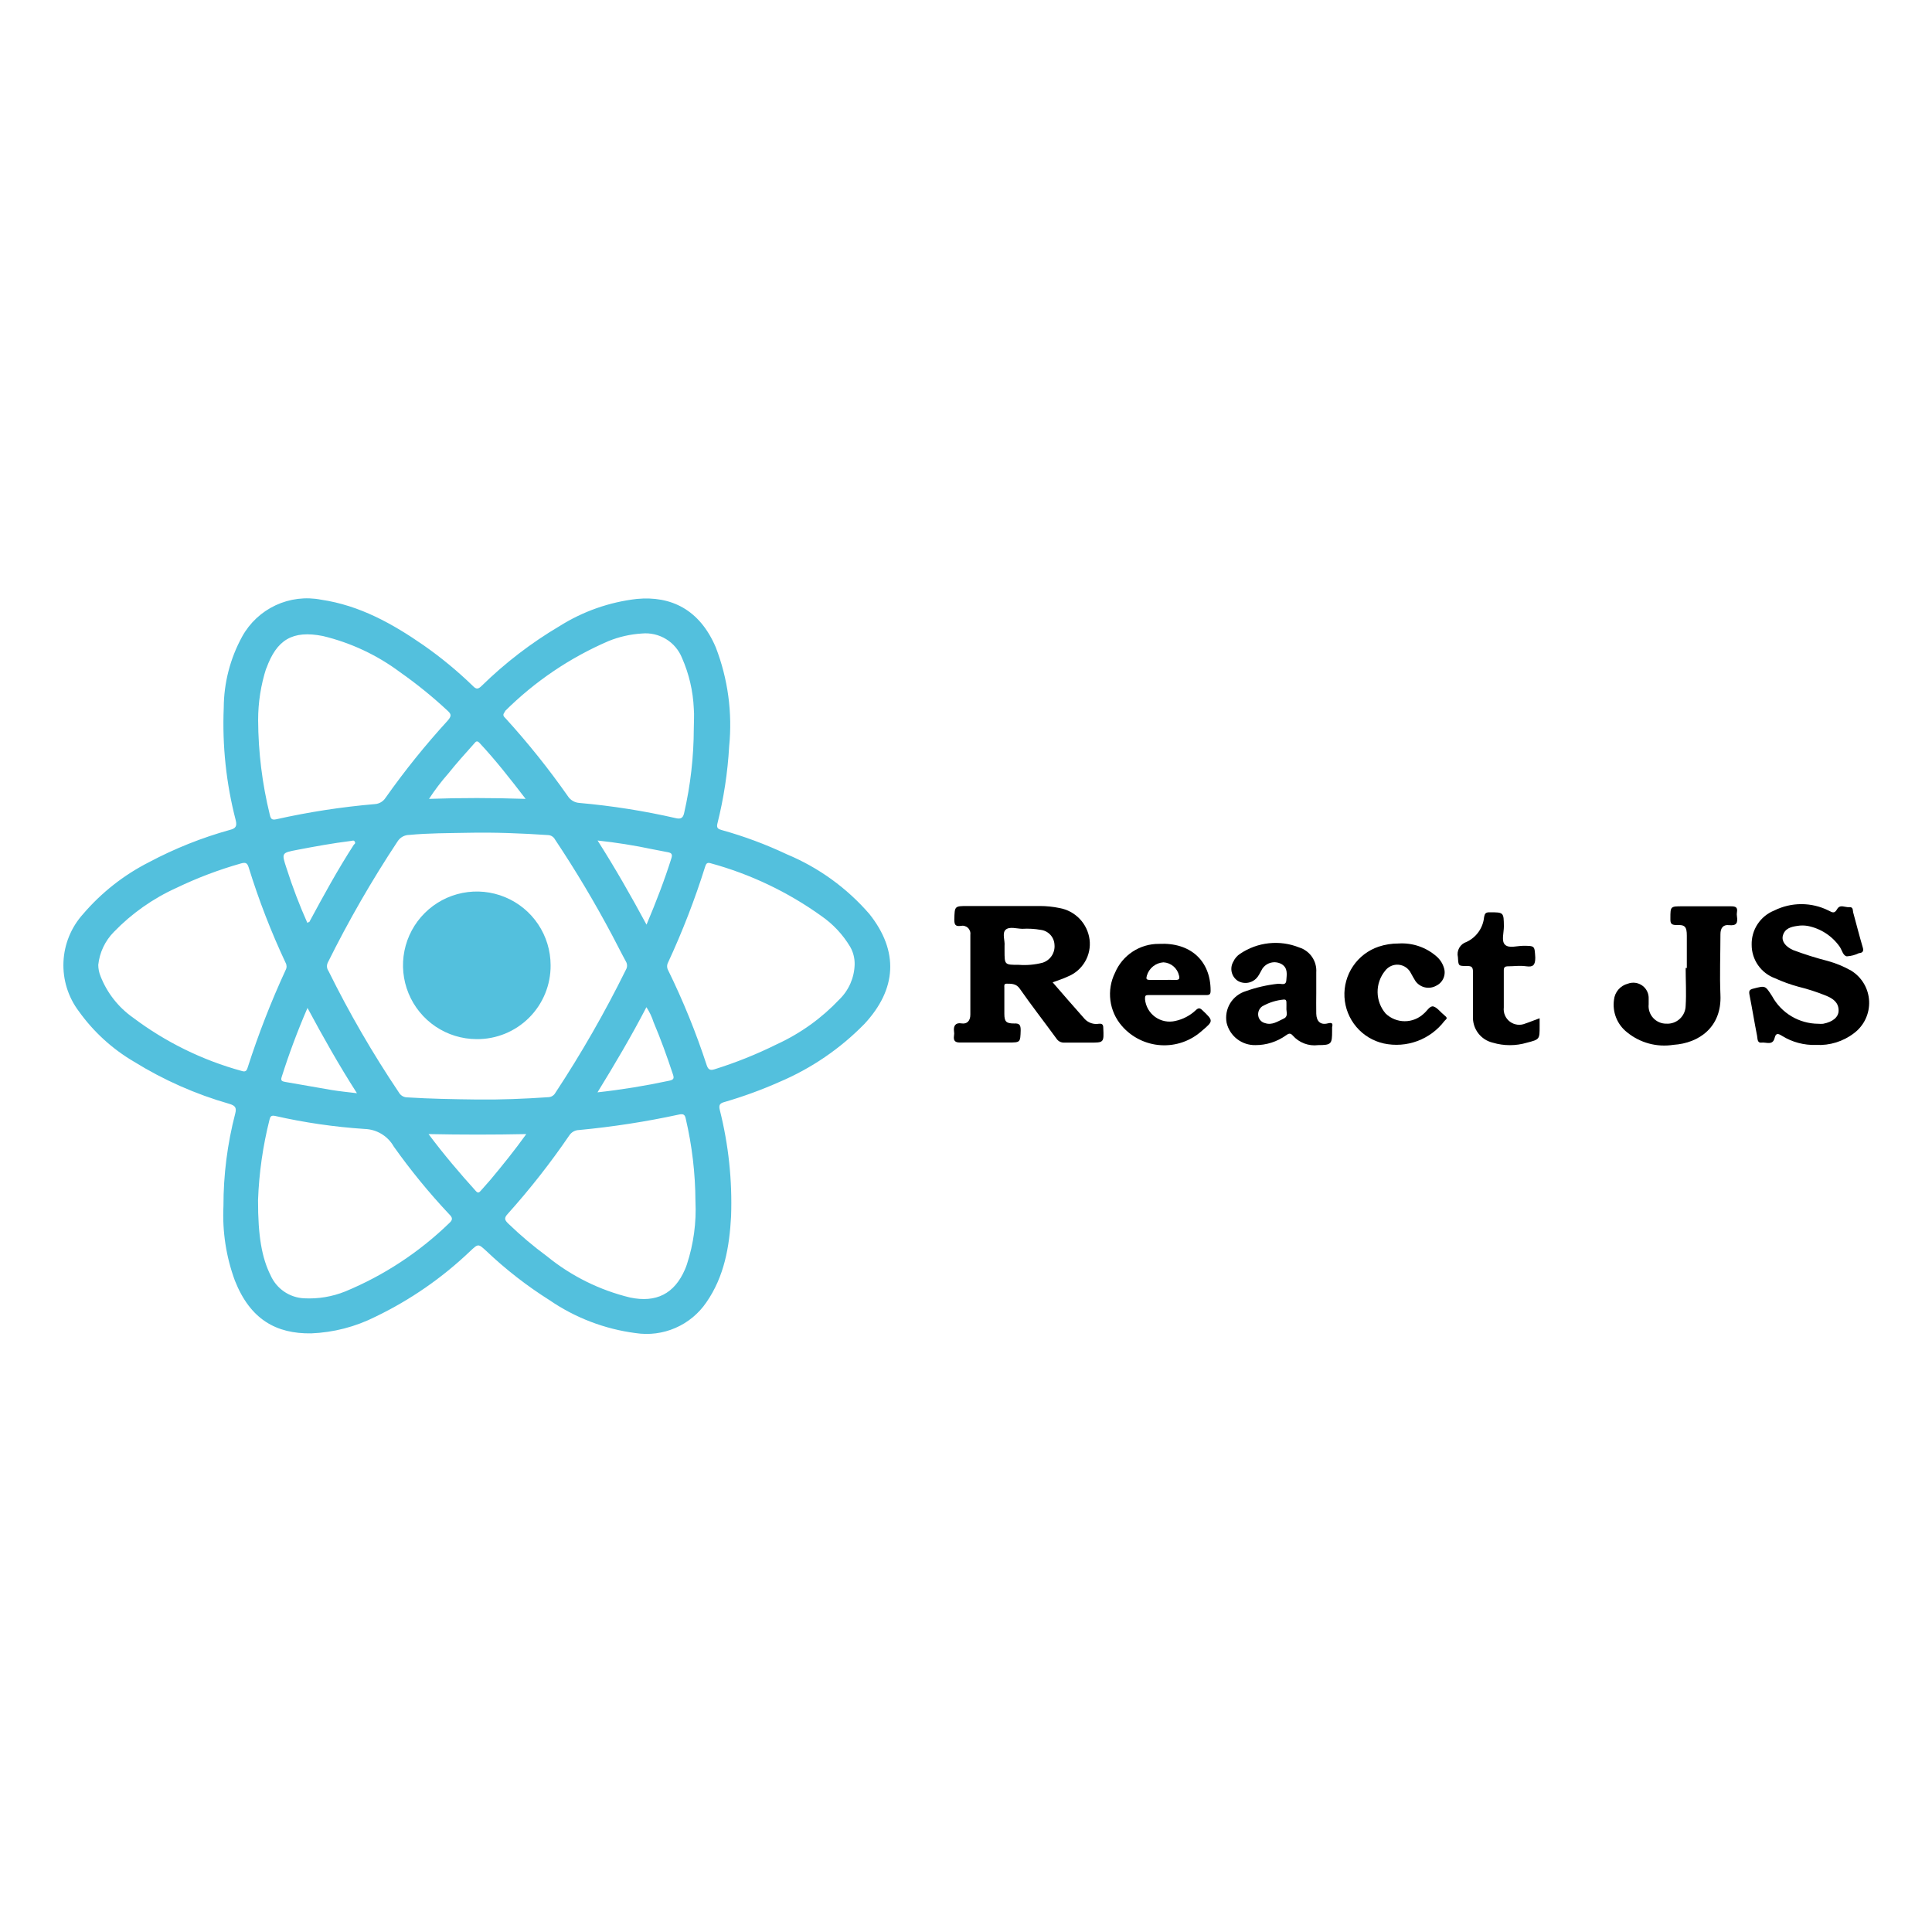 <svg width="200" height="200" viewBox="0 0 200 200" fill="none" xmlns="http://www.w3.org/2000/svg">
<path d="M188.002 108.17C186.758 108.214 185.529 107.887 184.472 107.23C184.102 107 183.842 106.89 183.712 107.44C183.512 108.26 182.842 107.87 182.362 107.93C181.882 107.99 181.952 107.5 181.892 107.23C181.612 105.81 181.382 104.38 181.102 102.96C181.032 102.57 181.102 102.44 181.512 102.34C182.762 102.02 182.732 102.01 183.452 103.13C183.921 103.989 184.612 104.707 185.452 105.208C186.293 105.709 187.253 105.976 188.232 105.98C188.398 105.995 188.566 105.995 188.732 105.98C189.732 105.79 190.332 105.29 190.332 104.61C190.332 103.76 189.742 103.37 189.052 103.08C188.109 102.697 187.14 102.383 186.152 102.14C185.329 101.916 184.527 101.625 183.752 101.27C183.041 101.01 182.426 100.538 181.993 99.917C181.56 99.296 181.329 98.557 181.332 97.8C181.314 97.043 181.527 96.298 181.943 95.665C182.36 95.033 182.959 94.542 183.662 94.26C184.536 93.823 185.5 93.596 186.477 93.596C187.454 93.596 188.418 93.823 189.292 94.26C189.652 94.43 189.882 94.64 190.182 94.11C190.482 93.58 191.002 93.95 191.432 93.91C191.862 93.87 191.782 94.23 191.842 94.46C192.172 95.67 192.482 96.89 192.842 98.11C192.932 98.43 192.842 98.61 192.532 98.66H192.462C192.062 98.857 191.627 98.973 191.182 99C190.792 98.94 190.692 98.37 190.442 98C189.655 96.881 188.465 96.11 187.122 95.85C186.768 95.79 186.406 95.79 186.052 95.85C185.412 95.94 184.762 96.11 184.562 96.85C184.412 97.42 184.802 97.98 185.622 98.35C186.797 98.792 187.995 99.169 189.212 99.48C190.057 99.712 190.869 100.048 191.632 100.48C192.175 100.814 192.629 101.277 192.953 101.827C193.277 102.377 193.462 102.998 193.491 103.635C193.521 104.273 193.394 104.908 193.122 105.486C192.851 106.063 192.442 106.566 191.932 106.95C190.81 107.813 189.416 108.246 188.002 108.17Z" fill="black"/>
<path d="M174.619 100.21C174.619 99.09 174.619 97.98 174.619 96.86C174.619 95.94 174.429 95.71 173.549 95.76C172.959 95.76 172.909 95.55 172.919 95.07C172.919 93.82 172.919 93.82 174.179 93.82C175.849 93.82 177.509 93.82 179.179 93.82C179.659 93.82 179.899 93.91 179.809 94.43C179.784 94.573 179.784 94.718 179.809 94.86C179.899 95.51 179.809 95.86 178.969 95.77C178.359 95.7 178.099 96.1 178.099 96.71C178.099 98.8 178.009 100.9 178.099 102.99C178.249 106.33 175.879 107.99 173.239 108.16C172.39 108.295 171.523 108.249 170.695 108.025C169.866 107.801 169.093 107.404 168.429 106.86C167.929 106.467 167.542 105.95 167.305 105.361C167.068 104.771 166.99 104.13 167.079 103.5C167.118 103.108 167.277 102.737 167.535 102.438C167.793 102.139 168.136 101.927 168.519 101.83C168.766 101.737 169.032 101.707 169.294 101.742C169.556 101.778 169.805 101.878 170.018 102.034C170.232 102.189 170.403 102.396 170.517 102.635C170.63 102.873 170.682 103.136 170.669 103.4C170.669 103.59 170.669 103.78 170.669 103.97C170.643 104.225 170.672 104.482 170.753 104.725C170.833 104.967 170.964 105.19 171.137 105.379C171.31 105.568 171.52 105.718 171.755 105.82C171.989 105.922 172.243 105.973 172.499 105.97C172.753 105.985 173.007 105.949 173.246 105.863C173.486 105.777 173.706 105.644 173.892 105.471C174.079 105.298 174.229 105.09 174.333 104.857C174.437 104.625 174.494 104.375 174.499 104.12C174.579 102.82 174.499 101.51 174.499 100.2L174.619 100.21Z" fill="black"/>
<path d="M144.78 97.67C146.211 97.579 147.62 98.057 148.7 99C149.062 99.31 149.329 99.716 149.47 100.17C149.59 100.525 149.575 100.911 149.43 101.255C149.284 101.6 149.017 101.879 148.68 102.04C148.323 102.241 147.905 102.302 147.506 102.212C147.106 102.121 146.755 101.885 146.52 101.55C146.35 101.29 146.21 101.01 146.06 100.75C145.943 100.508 145.765 100.299 145.544 100.145C145.323 99.991 145.066 99.896 144.798 99.87C144.53 99.844 144.259 99.887 144.013 99.996C143.766 100.104 143.552 100.275 143.39 100.49C142.874 101.118 142.597 101.909 142.608 102.721C142.619 103.534 142.917 104.317 143.45 104.93C143.981 105.435 144.687 105.717 145.42 105.717C146.153 105.717 146.858 105.435 147.39 104.93C147.72 104.67 148.01 104.09 148.39 104.19C148.77 104.29 149.14 104.8 149.53 105.11C149.92 105.42 149.74 105.46 149.53 105.69C148.812 106.635 147.84 107.355 146.728 107.768C145.616 108.18 144.41 108.268 143.25 108.02C142.14 107.773 141.141 107.17 140.407 106.302C139.672 105.435 139.241 104.351 139.179 103.215C139.118 102.08 139.43 100.955 140.068 100.014C140.705 99.072 141.633 98.365 142.71 98C143.377 97.778 144.077 97.667 144.78 97.67Z" fill="black"/>
<path d="M159.382 105.41V106.25C159.382 107.59 159.382 107.6 158.062 107.94C156.913 108.28 155.69 108.28 154.542 107.94C153.931 107.798 153.391 107.446 153.014 106.945C152.637 106.444 152.449 105.826 152.482 105.2C152.482 103.68 152.482 102.15 152.482 100.63C152.482 100.13 152.362 99.99 151.862 100C150.942 100 150.982 100 150.922 99.08C150.845 98.755 150.895 98.412 151.06 98.121C151.225 97.83 151.493 97.612 151.812 97.51C152.313 97.278 152.744 96.918 153.063 96.467C153.383 96.017 153.579 95.49 153.632 94.94C153.702 94.57 153.792 94.44 154.192 94.44C155.672 94.44 155.662 94.44 155.682 95.9C155.682 96.56 155.392 97.43 155.812 97.81C156.232 98.19 157.032 97.91 157.672 97.91C158.912 97.91 158.852 97.91 158.932 99.13C158.932 99.9 158.712 100.13 158.002 100.03C157.292 99.93 156.762 100.03 156.142 100.03C155.772 100.03 155.662 100.13 155.672 100.5C155.672 101.76 155.672 103.03 155.672 104.29C155.64 104.569 155.681 104.852 155.792 105.11C155.903 105.368 156.079 105.593 156.303 105.761C156.528 105.93 156.792 106.037 157.071 106.072C157.35 106.107 157.633 106.069 157.892 105.96C158.382 105.8 158.832 105.6 159.382 105.41Z" fill="black"/>
<path d="M90.002 94.62C87.672 91.927 84.748 89.811 81.462 88.44C79.29 87.414 77.036 86.574 74.722 85.93C74.352 85.83 74.152 85.72 74.262 85.27C74.92 82.648 75.329 79.969 75.482 77.27C75.832 73.785 75.356 70.267 74.092 67C72.422 63.09 69.462 61.67 65.932 62C63.088 62.325 60.354 63.286 57.932 64.81C55.002 66.541 52.293 68.62 49.862 71C49.532 71.32 49.322 71.41 48.942 71C47.369 69.475 45.677 68.077 43.882 66.82C40.642 64.57 37.242 62.67 33.242 62.08C31.652 61.77 30.005 61.972 28.537 62.656C27.069 63.341 25.856 64.473 25.072 65.89C23.83 68.153 23.173 70.69 23.162 73.27C22.998 77.19 23.416 81.113 24.402 84.91C24.552 85.53 24.402 85.76 23.802 85.91C20.891 86.718 18.078 87.841 15.412 89.26C12.812 90.582 10.498 92.404 8.602 94.62C7.369 95.986 6.65 97.738 6.57 99.576C6.49 101.414 7.053 103.223 8.162 104.69C9.675 106.807 11.617 108.583 13.862 109.9C16.937 111.806 20.262 113.277 23.742 114.27C24.342 114.45 24.512 114.66 24.352 115.27C23.537 118.402 23.127 121.625 23.132 124.86C23.006 127.48 23.407 130.098 24.312 132.56C25.912 136.61 28.612 138.08 32.212 138.03C34.526 137.939 36.794 137.352 38.862 136.31C42.468 134.575 45.778 132.284 48.672 129.52C49.512 128.73 49.502 128.73 50.362 129.52C52.363 131.42 54.547 133.118 56.882 134.59C59.54 136.416 62.594 137.585 65.792 138C67.189 138.216 68.619 138.032 69.916 137.469C71.213 136.907 72.325 135.988 73.122 134.82C74.982 132.14 75.512 129.06 75.682 125.9C75.812 122.197 75.418 118.494 74.512 114.9C74.392 114.4 74.512 114.22 74.962 114.09C76.917 113.524 78.831 112.826 80.692 112C83.99 110.601 86.977 108.562 89.482 106C92.842 102.39 93.062 98.47 90.002 94.62ZM52.272 73.62C55.359 70.546 59 68.083 63.002 66.36C64.102 65.916 65.267 65.653 66.452 65.58C67.324 65.498 68.199 65.7 68.947 66.156C69.695 66.612 70.275 67.297 70.602 68.11C71.33 69.766 71.743 71.543 71.822 73.35C71.882 74.03 71.822 74.73 71.822 75.42C71.814 78.362 71.479 81.293 70.822 84.16C70.712 84.68 70.472 84.81 69.982 84.7C66.688 83.946 63.347 83.418 59.982 83.12C59.737 83.105 59.5 83.032 59.29 82.907C59.079 82.781 58.902 82.608 58.772 82.4C56.81 79.601 54.672 76.929 52.372 74.4C52.082 74.12 52.002 74 52.292 73.65L52.272 73.62ZM31.832 104.34C33.442 107.34 35.072 110.24 36.952 113.17C35.952 113.05 35.152 112.97 34.352 112.84C32.742 112.57 31.132 112.27 29.522 112C29.232 111.94 29.032 111.9 29.152 111.51C29.922 109.076 30.816 106.683 31.832 104.34ZM31.832 95.57C31.004 93.715 30.279 91.816 29.662 89.88C29.132 88.27 29.142 88.29 30.802 87.97C32.622 87.62 34.442 87.29 36.282 87.06C36.432 87.06 36.622 86.93 36.722 87.12C36.822 87.31 36.722 87.35 36.632 87.44C34.962 90.02 33.492 92.71 32.022 95.44C32.002 95.44 31.902 95.46 31.782 95.57H31.832ZM34.002 100.51C33.914 100.386 33.862 100.241 33.849 100.09C33.837 99.939 33.866 99.787 33.932 99.65C36.076 95.325 38.487 91.136 41.152 87.11C41.281 86.903 41.46 86.731 41.674 86.612C41.887 86.494 42.127 86.431 42.372 86.43C44.372 86.24 46.372 86.25 48.372 86.21C51.172 86.15 53.982 86.26 56.782 86.45C56.922 86.464 57.057 86.512 57.173 86.591C57.291 86.669 57.386 86.776 57.452 86.9C59.59 90.106 61.565 93.417 63.372 96.82C63.852 97.72 64.302 98.64 64.792 99.53C64.87 99.66 64.912 99.809 64.912 99.96C64.912 100.112 64.87 100.261 64.792 100.39C62.625 104.784 60.187 109.039 57.492 113.13C57.42 113.263 57.315 113.374 57.187 113.453C57.059 113.532 56.912 113.576 56.762 113.58C54.292 113.75 51.822 113.85 49.352 113.82C46.882 113.79 44.542 113.75 42.152 113.6C41.976 113.598 41.804 113.55 41.653 113.461C41.502 113.371 41.378 113.243 41.292 113.09C38.585 109.063 36.15 104.861 34.002 100.51ZM66.922 104.27C67.235 104.744 67.481 105.259 67.652 105.8C68.402 107.57 69.052 109.37 69.652 111.19C69.812 111.64 69.742 111.78 69.252 111.88C66.807 112.404 64.337 112.805 61.852 113.08C63.652 110.15 65.352 107.28 66.912 104.27H66.922ZM66.922 95.71C65.302 92.71 63.702 89.9 61.862 87.01C63.766 87.214 65.658 87.514 67.532 87.91L69.132 88.22C69.522 88.29 69.632 88.44 69.502 88.85C68.782 91.13 67.922 93.36 66.932 95.71H66.922ZM49.062 77C49.242 76.79 49.362 76.6 49.652 76.92C51.322 78.71 52.822 80.63 54.412 82.7C50.992 82.59 47.752 82.58 44.412 82.7C45.013 81.776 45.682 80.897 46.412 80.07C47.262 79 48.172 78 49.062 77ZM27.562 69.22C28.632 66.22 30.282 65.22 33.422 65.84C36.316 66.534 39.038 67.81 41.422 69.59C43.155 70.808 44.803 72.145 46.352 73.59C46.762 73.96 46.712 74.16 46.352 74.59C44.038 77.118 41.887 79.79 39.912 82.59C39.791 82.778 39.627 82.935 39.434 83.048C39.242 83.161 39.025 83.227 38.802 83.24C35.37 83.533 31.962 84.058 28.602 84.81C28.182 84.9 28.032 84.81 27.932 84.35C27.143 81.143 26.737 77.853 26.722 74.55C26.72 72.724 27.003 70.909 27.562 69.17V69.22ZM25.642 110.5C25.532 110.87 25.402 110.99 25.002 110.86C20.936 109.744 17.119 107.868 13.752 105.33C12.247 104.266 11.086 102.785 10.412 101.07C10.258 100.696 10.176 100.295 10.172 99.89C10.307 98.604 10.874 97.402 11.782 96.48C13.636 94.56 15.839 93.009 18.272 91.91C20.412 90.881 22.637 90.038 24.922 89.39C25.402 89.25 25.592 89.31 25.742 89.79C26.787 93.172 28.066 96.477 29.572 99.68C29.633 99.792 29.665 99.918 29.665 100.045C29.665 100.173 29.633 100.298 29.572 100.41C28.059 103.691 26.747 107.061 25.642 110.5ZM46.512 126.61C43.4 129.628 39.746 132.031 35.742 133.69C34.39 134.234 32.937 134.477 31.482 134.4C30.735 134.365 30.014 134.122 29.399 133.698C28.784 133.273 28.3 132.685 28.002 132C27.122 130.24 26.702 128 26.712 124.24C26.814 121.426 27.213 118.631 27.902 115.9C27.982 115.58 28.072 115.44 28.472 115.52C31.528 116.214 34.634 116.665 37.762 116.87C38.376 116.891 38.975 117.069 39.5 117.388C40.025 117.706 40.46 118.155 40.762 118.69C42.51 121.152 44.424 123.49 46.492 125.69C46.872 126.06 46.882 126.27 46.512 126.61ZM49.782 123.25C49.632 123.42 49.502 123.56 49.272 123.31C47.592 121.45 45.972 119.55 44.362 117.4C47.822 117.47 51.082 117.47 54.482 117.4C53.252 119.11 52.022 120.63 50.762 122.14C50.442 122.51 50.102 122.88 49.782 123.25ZM71.112 130.87C71.052 131.05 70.992 131.22 70.912 131.4C69.812 133.95 67.912 134.88 65.232 134.32C62.079 133.558 59.137 132.099 56.622 130.05C55.215 129.013 53.879 127.884 52.622 126.67C52.262 126.32 52.142 126.11 52.552 125.67C54.855 123.104 56.987 120.388 58.932 117.54C59.04 117.373 59.188 117.234 59.362 117.137C59.537 117.039 59.732 116.986 59.932 116.98C63.407 116.653 66.86 116.119 70.272 115.38C70.752 115.28 70.902 115.38 70.992 115.82C71.642 118.611 71.978 121.465 71.992 124.33C72.1 126.546 71.802 128.762 71.112 130.87ZM88.472 99.87C88.431 101.227 87.864 102.514 86.892 103.46C85.058 105.402 82.868 106.974 80.442 108.09C78.357 109.126 76.194 109.996 73.972 110.69C73.492 110.85 73.302 110.69 73.162 110.28C72.06 106.908 70.723 103.616 69.162 100.43C69.095 100.308 69.06 100.17 69.06 100.03C69.06 99.891 69.095 99.753 69.162 99.63C70.656 96.407 71.939 93.09 73.002 89.7C73.092 89.43 73.182 89.25 73.552 89.36C77.669 90.483 81.554 92.332 85.022 94.82C86.231 95.655 87.247 96.74 88.002 98C88.324 98.555 88.486 99.189 88.472 99.83V99.87Z" fill="#53C0DD"/>
<path d="M114.21 106.4C114.21 106.04 114.07 105.95 113.75 105.98C113.49 106.023 113.223 106.003 112.973 105.921C112.722 105.839 112.495 105.698 112.31 105.51C111.19 104.26 110.09 102.98 108.97 101.69C109.54 101.48 110.06 101.32 110.54 101.09C111.287 100.789 111.913 100.249 112.32 99.554C112.728 98.859 112.893 98.049 112.79 97.25C112.684 96.448 112.325 95.701 111.766 95.117C111.207 94.533 110.476 94.142 109.68 94C109.006 93.86 108.319 93.789 107.63 93.79C105.15 93.79 102.68 93.79 100.2 93.79C98.8 93.79 98.83 93.79 98.79 95.19C98.79 95.72 98.9 95.92 99.45 95.85C99.58 95.82 99.715 95.821 99.844 95.855C99.972 95.888 100.091 95.952 100.19 96.042C100.288 96.131 100.363 96.244 100.409 96.369C100.454 96.494 100.468 96.628 100.45 96.76C100.45 99.52 100.45 102.28 100.45 105.04C100.45 105.67 100.11 106.04 99.52 105.94C98.93 105.84 98.68 106.19 98.76 106.77C98.785 106.912 98.785 107.058 98.76 107.2C98.68 107.74 98.86 107.94 99.45 107.92C101.09 107.92 102.73 107.92 104.37 107.92C105.64 107.92 105.62 107.92 105.66 106.66C105.66 106.11 105.55 105.92 104.97 105.95C104.16 105.95 103.97 105.76 103.97 104.95C103.97 104.14 103.97 103.14 103.97 102.24C103.97 102.06 103.9 101.83 104.21 101.83C104.72 101.83 105.21 101.83 105.56 102.34C106.78 104.09 108.1 105.78 109.36 107.51C109.448 107.648 109.571 107.76 109.717 107.834C109.863 107.908 110.027 107.941 110.19 107.93C111.04 107.93 111.9 107.93 112.76 107.93C114.29 107.94 114.28 107.94 114.21 106.4ZM107.93 99.66C107.128 99.868 106.297 99.942 105.47 99.88C103.99 99.88 103.99 99.88 103.99 98.43V97.9C104.05 97.4 103.71 96.59 104.11 96.24C104.51 95.89 105.24 96.14 105.83 96.15C106.469 96.112 107.11 96.149 107.74 96.26C108.119 96.307 108.47 96.486 108.729 96.766C108.989 97.046 109.142 97.409 109.16 97.79C109.2 98.195 109.1 98.602 108.876 98.943C108.652 99.283 108.318 99.536 107.93 99.66Z" fill="black"/>
<path d="M137.449 105.94C136.709 106.13 136.279 105.74 136.259 104.94C136.239 104.14 136.259 103.51 136.259 102.8V100.66C136.298 100.093 136.144 99.53 135.823 99.062C135.502 98.594 135.032 98.248 134.489 98.08C133.493 97.68 132.414 97.531 131.347 97.646C130.279 97.761 129.257 98.137 128.369 98.74C128.068 98.936 127.829 99.214 127.679 99.54C127.482 99.868 127.42 100.26 127.506 100.633C127.592 101.005 127.819 101.331 128.139 101.54C128.48 101.739 128.884 101.802 129.269 101.717C129.654 101.631 129.994 101.404 130.219 101.08C130.399 100.83 130.519 100.54 130.679 100.28C130.892 99.964 131.216 99.74 131.587 99.652C131.958 99.565 132.348 99.621 132.679 99.81C133.349 100.22 133.199 100.9 133.159 101.49C133.119 102.08 132.589 101.8 132.299 101.84C131.166 101.961 130.052 102.216 128.979 102.6C128.299 102.803 127.719 103.25 127.349 103.856C126.98 104.462 126.848 105.183 126.979 105.88C127.137 106.551 127.522 107.147 128.069 107.568C128.615 107.989 129.29 108.208 129.979 108.19C131.101 108.19 132.195 107.84 133.109 107.19C133.349 107.02 133.549 106.88 133.819 107.19C134.143 107.56 134.554 107.845 135.014 108.02C135.474 108.194 135.971 108.253 136.459 108.19C137.819 108.19 137.899 108.07 137.899 106.76C137.899 106.61 137.899 106.47 137.899 106.33C137.999 105.93 137.889 105.83 137.449 105.94ZM132.879 105.45C132.269 105.73 131.689 106.16 130.949 105.91C130.776 105.868 130.618 105.777 130.496 105.647C130.373 105.518 130.291 105.355 130.259 105.18C130.223 104.992 130.242 104.799 130.313 104.621C130.384 104.444 130.504 104.291 130.659 104.18C131.355 103.78 132.13 103.538 132.929 103.47C133.119 103.47 133.159 103.58 133.169 103.73C133.179 103.88 133.169 104.2 133.169 104.49C133.169 104.78 133.369 105.23 132.879 105.45Z" fill="black"/>
<path d="M124.472 104.58C124.212 104.33 124.062 104.31 123.782 104.58C123.19 105.137 122.457 105.521 121.662 105.69C121.307 105.773 120.938 105.779 120.581 105.708C120.224 105.637 119.886 105.491 119.589 105.279C119.293 105.067 119.045 104.794 118.863 104.478C118.681 104.163 118.568 103.812 118.532 103.45C118.532 103.1 118.532 103 118.932 103.01C119.932 103.01 120.932 103.01 121.932 103.01C122.932 103.01 123.882 103.01 124.862 103.01C125.232 103.01 125.322 102.92 125.322 102.54C125.322 99.46 123.232 97.54 119.982 97.71C119.01 97.701 118.057 97.982 117.245 98.516C116.433 99.05 115.798 99.814 115.422 100.71C114.986 101.593 114.821 102.585 114.948 103.562C115.074 104.539 115.486 105.456 116.132 106.2C116.638 106.785 117.256 107.263 117.949 107.606C118.642 107.949 119.397 108.151 120.169 108.198C120.942 108.246 121.715 108.138 122.446 107.883C123.176 107.627 123.848 107.228 124.422 106.71C125.632 105.69 125.622 105.67 124.472 104.58ZM118.722 101C118.832 100.621 119.056 100.285 119.364 100.038C119.672 99.791 120.048 99.645 120.442 99.62C120.823 99.641 121.186 99.787 121.477 100.034C121.768 100.281 121.969 100.617 122.052 100.99C122.142 101.34 122.052 101.45 121.682 101.44C121.312 101.43 120.832 101.44 120.402 101.44C119.972 101.44 119.492 101.44 119.042 101.44C118.592 101.44 118.662 101.27 118.722 101Z" fill="black"/>
<path d="M49.329 107.57C47.819 107.564 46.346 107.111 45.093 106.269C43.841 105.426 42.867 104.231 42.293 102.835C41.719 101.439 41.571 99.905 41.868 98.425C42.166 96.945 42.895 95.587 43.964 94.521C45.032 93.455 46.393 92.729 47.873 92.436C49.354 92.142 50.888 92.294 52.282 92.872C53.677 93.449 54.869 94.427 55.708 95.681C56.548 96.936 56.997 98.411 56.999 99.92C57.007 100.929 56.814 101.929 56.431 102.862C56.048 103.795 55.483 104.642 54.769 105.354C54.055 106.067 53.206 106.629 52.272 107.01C51.338 107.39 50.337 107.581 49.329 107.57Z" fill="#53C0DD"/>
</svg>

